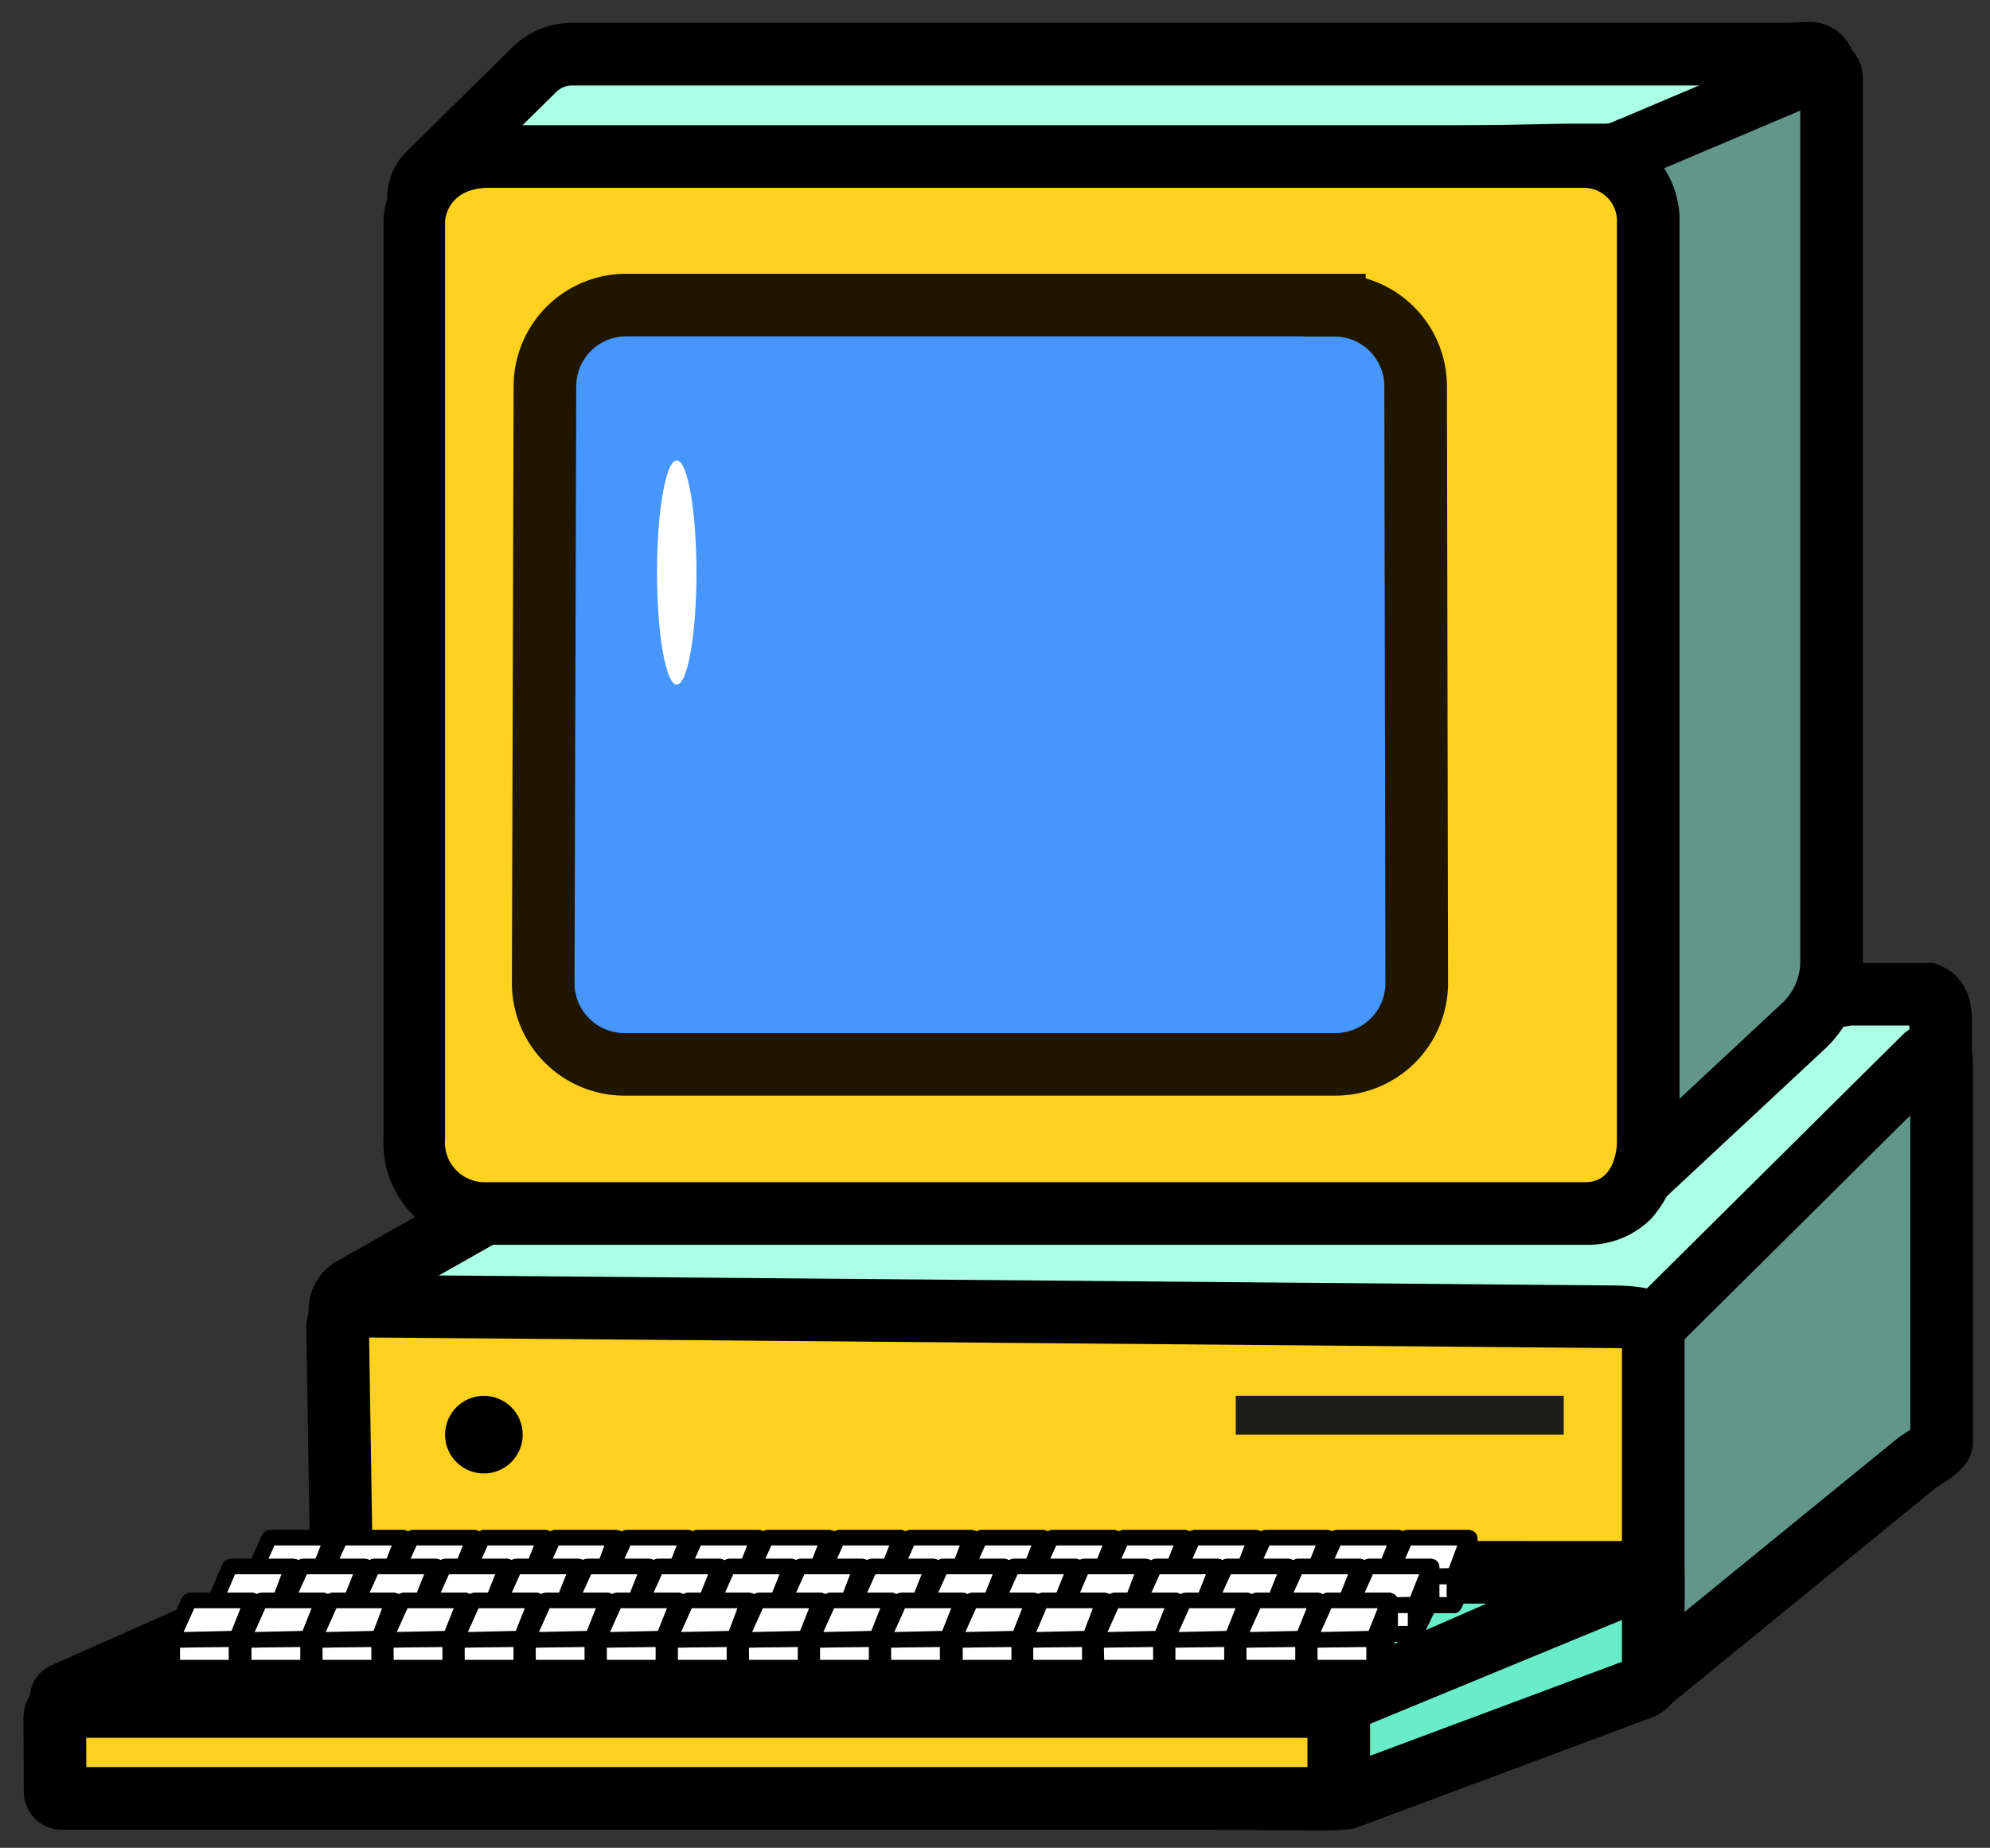 <svg id="Слой_1" data-name="Слой 1" xmlns="http://www.w3.org/2000/svg" viewBox="0 0 127.12 118.06">
  <rect x="0" y="0" width="127.12" height="118.06" fill="#333333" stroke="none"/>
  <title>computer_icon</title>
  <path d="M34.12,4.46a3.44,3.44,0,0,1,2.39-1h77.54l1.54-.06a.91.91,0,0,1,.93.89s0,0,0,0v9.24s0,.42-2.35.42L26.74,14V12.62a2.12,2.12,0,0,1,.63-1.51Z" fill="#abffe5" stroke="#000" stroke-miterlimit="10" stroke-width="4"/>
  <path d="M30.93,77.55a4.68,4.68,0,0,1,2.74-.83l84.46-13.2h5c.48.19.88.58.84,2v7.19S110.8,85.58,108.1,85.58s-86.39,1.13-86.39,1.13V83.64a1.6,1.6,0,0,1,.71-1.27Z" fill="#abffe5" stroke="#000" stroke-miterlimit="10" stroke-width="4"/>
  <path d="M115.19,65.57A5.65,5.65,0,0,0,117,61.45V5a.63.63,0,0,0-.93-.56l-12.2,5.17a3.22,3.22,0,0,1-1.26.29h-2.47L31.76,11.19a4.22,4.22,0,0,0-4.18,4.21V73.52a.64.64,0,0,0,.64.64l71.88,3.29A5.27,5.27,0,0,0,104,76Z" fill="#629688" stroke="#000" stroke-miterlimit="10" stroke-width="4"/>
  <path d="M31.08,77.53a5,5,0,0,1-2.51-.67,4.49,4.49,0,0,1-2.14-4.09V14.12A4.46,4.46,0,0,1,31.2,10h70a4.08,4.08,0,0,1,4.06,4.1V73A5.2,5.2,0,0,1,104,76.46a3.65,3.65,0,0,1-2.65,1.07Z" fill="#fcd120"/>
  <path d="M101.23,12a2.11,2.11,0,0,1,2.06,2.16h0V73s0,2.53-2,2.53H31.08a2.54,2.54,0,0,1-2.65-2.76V14.12S28.52,12,31.25,12h70m.07-4h-70a6.48,6.48,0,0,0-6.82,6V72.77a6.49,6.49,0,0,0,6.21,6.76H101.4a5.7,5.7,0,0,0,4.07-1.66A7.17,7.17,0,0,0,107.29,73V14.12A6.07,6.07,0,0,0,101.37,8Z"/>
  <path d="M122.47,93.45c1-.66,1.56-1,1.56-1.31V67.76c0-.2-.58-.33-1.07-.24l-17.54,17.4c-.06,0-.12-.37-.19-.37l-82,.68c-.7,0-1.27.21-1.27.47v19.79c0,.14.32.26.73.26l80.64,1.79c.67,0,1,.47,1.49.3Z" fill="#629688" stroke="#000" stroke-linecap="round" stroke-linejoin="round" stroke-width="4"/>
  <path d="M21.84,102.12l-.27-17.23A1.42,1.42,0,0,1,23,83.45h0c11.38.08,80.18.68,80.18.68s2.43,0,2.43.64v17.42s0,.75-2.31.75H25s-3.21,0-3.21-.81" fill="#fcd120" stroke="#000" stroke-linecap="round" stroke-linejoin="round" stroke-width="4"/>
  <path d="M4.41,108.55v5.89l79.7.51a13.91,13.91,0,0,0,1.79-.07H86l18.76-7a1.33,1.33,0,0,0,.85-1.24v-6.08a1.69,1.69,0,0,1-.73.25L86.25,108.5c-.06,0-.13-.11-.19-.11l-81.67.2" fill="#68edc6" stroke="#000" stroke-linecap="round" stroke-linejoin="round" stroke-width="4"/>
  <path d="M3.52,114.49a.42.42,0,0,0,.42.41H83.28c2.25,0,2.24-.24,2.24-.24v-5.43c0-.2-2.36-.2-2.36-.2H4.22a.72.72,0,0,0-.72.72h0Z" fill="#fcd120" stroke="#000" stroke-miterlimit="10" stroke-width="4"/>
  <path d="M86.07,108.52c-2.08,0-71.24.28-81.88.28a.3.3,0,0,1-.11-.57l18.22-8.08c2.41.28,75.8.31,81.86.31a.08.08,0,0,1,0,.16Z" fill="#68edc6" stroke="#000" stroke-linecap="round" stroke-linejoin="round" stroke-width="4"/>
  <path d="M20.29,102.49l1-2.12v-2.1h0l-.94,2.41h0l-4.11.06v1.83h4.11Z" fill="#fff" stroke="#000" stroke-linecap="round" stroke-linejoin="round"/>
  <path d="M16.15,102.54h4c.12,0,.12-.07.12-.07v-1.69c0-.06-.12-.06-.12-.06h-4Z" fill="#fff" stroke="#000" stroke-linecap="round" stroke-linejoin="round"/>
  <path d="M20.26,100.68c-.11,0-3.57.09-4.11.09a.36.36,0,0,1,0-.18l1-2.22a.19.19,0,0,1,.18-.13h3.86v.08Z" fill="#fff" stroke="#000" stroke-linecap="round" stroke-linejoin="round"/>
  <path d="M17.81,104.32l1-2.11V100.1l-.94,2.42h0l-4.11.06v1.82h4.1Z" fill="#fff" stroke="#000" stroke-linecap="round" stroke-linejoin="round"/>
  <path d="M13.67,104.38h4c.11,0,.11-.07.11-.07v-1.69c0-.06-.12-.06-.12-.06h-4Z" fill="#fff" stroke="#000" stroke-linecap="round" stroke-linejoin="round"/>
  <path d="M17.78,102.52c-.11,0-3.57.08-4.1.08v-.17l.95-2.22a.2.2,0,0,1,.18-.13h3.86v.08Z" fill="#fff" stroke="#000" stroke-linecap="round" stroke-linejoin="round"/>
  <path d="M15.16,106.49l1-2.11v-2.1h0l-.95,2.42H11v1.83h4.1Z" fill="#fff" stroke="#000" stroke-linecap="round" stroke-linejoin="round"/>
  <path d="M11,106.55h4c.11,0,.11-.07.11-.07v-1.69c0-.06-.12-.06-.12-.06H11Z" fill="#fff" stroke="#000" stroke-linecap="round" stroke-linejoin="round"/>
  <path d="M15.13,104.69c-.1,0-3.57.09-4.1.09a.36.36,0,0,1,0-.18l1-2.22a.19.19,0,0,1,.17-.13h3.87v.08Z" fill="#fff" stroke="#000" stroke-linecap="round" stroke-linejoin="round"/>
  <path d="M24.83,102.49l1-2.12v-2.1h0l-.94,2.41h0l-4.11.06v1.83h4.11Z" fill="#fff" stroke="#000" stroke-linecap="round" stroke-linejoin="round"/>
  <path d="M20.69,102.54h4c.12,0,.12-.07.12-.07v-1.69c0-.06-.12-.06-.12-.06h-4Z" fill="#fff" stroke="#000" stroke-linecap="round" stroke-linejoin="round"/>
  <path d="M24.8,100.68c-.11,0-3.57.09-4.11.09a.36.36,0,0,1,0-.18l1-2.22a.19.19,0,0,1,.18-.13h3.86v.08Z" fill="#fff" stroke="#000" stroke-linecap="round" stroke-linejoin="round"/>
  <path d="M22.35,104.32l1-2.11V100.1l-.94,2.42h0l-4.11.06v1.82h4.1Z" fill="#fff" stroke="#000" stroke-linecap="round" stroke-linejoin="round"/>
  <path d="M18.21,104.38h4c.11,0,.11-.07.11-.07v-1.69c0-.06-.12-.06-.12-.06h-4Z" fill="#fff" stroke="#000" stroke-linecap="round" stroke-linejoin="round"/>
  <path d="M22.32,102.52c-.11,0-3.57.08-4.1.08v-.17l1-2.22a.2.2,0,0,1,.18-.13h3.86v.08Z" fill="#fff" stroke="#000" stroke-linecap="round" stroke-linejoin="round"/>
  <path d="M19.7,106.49l1-2.11v-2.1h0l-1,2.42h0l-4.11.06v1.83h4.1Z" fill="#fff" stroke="#000" stroke-linecap="round" stroke-linejoin="round"/>
  <path d="M15.57,106.55h4c.11,0,.11-.07.11-.07v-1.69c0-.06-.12-.06-.12-.06h-4Z" fill="#fff" stroke="#000" stroke-linecap="round" stroke-linejoin="round"/>
  <path d="M19.67,104.69c-.1,0-3.57.09-4.1.09a.36.36,0,0,1,0-.18l1-2.22a.19.19,0,0,1,.17-.13h3.87v.08Z" fill="#fff" stroke="#000" stroke-linecap="round" stroke-linejoin="round"/>
  <path d="M29.37,102.49l1-2.12v-2.1h0l-.94,2.41h0l-4.11.06v1.83h4.11Z" fill="#fff" stroke="#000" stroke-linecap="round" stroke-linejoin="round"/>
  <path d="M25.23,102.54h4c.12,0,.12-.07.12-.07v-1.69c0-.06-.12-.06-.12-.06h-4Z" fill="#fff" stroke="#000" stroke-linecap="round" stroke-linejoin="round"/>
  <path d="M29.34,100.68c-.11,0-3.57.09-4.11.09a.36.36,0,0,1,0-.18l1-2.22a.19.19,0,0,1,.18-.13h3.86v.08Z" fill="#fff" stroke="#000" stroke-linecap="round" stroke-linejoin="round"/>
  <path d="M26.89,104.32l1-2.11V100.1l-.94,2.42h0l-4.11.06v1.82h4.1Z" fill="#fff" stroke="#000" stroke-linecap="round" stroke-linejoin="round"/>
  <path d="M22.75,104.38h4c.12,0,.12-.07.12-.07v-1.69c0-.06-.12-.06-.12-.06h-4Z" fill="#fff" stroke="#000" stroke-linecap="round" stroke-linejoin="round"/>
  <path d="M26.86,102.52c-.11,0-3.57.08-4.1.08v-.17l1-2.22a.2.2,0,0,1,.18-.13h3.86v.08Z" fill="#fff" stroke="#000" stroke-linecap="round" stroke-linejoin="round"/>
  <path d="M24.24,106.49l1-2.11v-2.1h0l-1,2.42h0l-4.11.06v1.83h4.1Z" fill="#fff" stroke="#000" stroke-linecap="round" stroke-linejoin="round"/>
  <path d="M20.11,106.55h4c.11,0,.11-.07.11-.07v-1.69c0-.06-.12-.06-.12-.06h-4Z" fill="#fff" stroke="#000" stroke-linecap="round" stroke-linejoin="round"/>
  <path d="M24.21,104.69c-.1,0-3.57.09-4.1.09a.36.36,0,0,1,0-.18l1-2.22a.19.19,0,0,1,.17-.13H25.1v.08Z" fill="#fff" stroke="#000" stroke-linecap="round" stroke-linejoin="round"/>
  <path d="M33.91,102.49l1-2.12v-2.1h0l-.94,2.41h0l-4.11.06v1.83h4.1Z" fill="#fff" stroke="#000" stroke-linecap="round" stroke-linejoin="round"/>
  <path d="M29.77,102.54h4c.12,0,.12-.07.12-.07v-1.69c0-.06-.12-.06-.12-.06h-4Z" fill="#fff" stroke="#000" stroke-linecap="round" stroke-linejoin="round"/>
  <path d="M33.88,100.68c-.11,0-3.57.09-4.11.09a.36.36,0,0,1,0-.18l1-2.22a.19.19,0,0,1,.18-.13h3.86v.08Z" fill="#fff" stroke="#000" stroke-linecap="round" stroke-linejoin="round"/>
  <path d="M31.43,104.32l1-2.11V100.1h0l-.94,2.42h0l-4.11.06v1.82h4.1Z" fill="#fff" stroke="#000" stroke-linecap="round" stroke-linejoin="round"/>
  <path d="M27.29,104.38h4c.12,0,.12-.07.12-.07v-1.69c0-.06-.12-.06-.12-.06h-4Z" fill="#fff" stroke="#000" stroke-linecap="round" stroke-linejoin="round"/>
  <path d="M31.4,102.52c-.11,0-3.57.08-4.1.08v-.17l1-2.22a.2.2,0,0,1,.18-.13h3.86v.08Z" fill="#fff" stroke="#000" stroke-linecap="round" stroke-linejoin="round"/>
  <path d="M28.78,106.49l1-2.11v-2.1h0l-1,2.42h0l-4.11.06v1.83h4.1Z" fill="#fff" stroke="#000" stroke-linecap="round" stroke-linejoin="round"/>
  <path d="M24.65,106.55h4c.11,0,.11-.07.11-.07v-1.69c0-.06-.12-.06-.12-.06h-4Z" fill="#fff" stroke="#000" stroke-linecap="round" stroke-linejoin="round"/>
  <path d="M28.75,104.69c-.1,0-3.57.09-4.1.09a.36.36,0,0,1,0-.18l1-2.22a.19.19,0,0,1,.17-.13h3.87v.08Z" fill="#fff" stroke="#000" stroke-linecap="round" stroke-linejoin="round"/>
  <path d="M38.45,102.49l1-2.12v-2.1h0l-.94,2.41h0l-4.11.06v1.83h4.1Z" fill="#fff" stroke="#000" stroke-linecap="round" stroke-linejoin="round"/>
  <path d="M34.31,102.54h4c.12,0,.12-.07.12-.07v-1.69c0-.06-.12-.06-.12-.06h-4Z" fill="#fff" stroke="#000" stroke-linecap="round" stroke-linejoin="round"/>
  <path d="M38.42,100.68c-.11,0-3.57.09-4.11.09a.36.36,0,0,1,0-.18l1-2.22a.19.19,0,0,1,.18-.13H39.3v.08Z" fill="#fff" stroke="#000" stroke-linecap="round" stroke-linejoin="round"/>
  <path d="M36,104.32l1-2.11V100.1h0l-1,2.4h0l-4.11.06v1.82H36Z" fill="#fff" stroke="#000" stroke-linecap="round" stroke-linejoin="round"/>
  <path d="M31.83,104.38h4c.12,0,.12-.07.12-.07v-1.69c0-.06-.12-.06-.12-.06h-4Z" fill="#fff" stroke="#000" stroke-linecap="round" stroke-linejoin="round"/>
  <path d="M35.94,102.52c-.11,0-3.57.08-4.1.08v-.17l1-2.22a.2.2,0,0,1,.18-.13h3.86v.08Z" fill="#fff" stroke="#000" stroke-linecap="round" stroke-linejoin="round"/>
  <path d="M33.32,106.49l1-2.11v-2.1h0l-1,2.42h0l-4.11.06v1.83h4.1Z" fill="#fff" stroke="#000" stroke-linecap="round" stroke-linejoin="round"/>
  <path d="M29.19,106.55h4c.11,0,.11-.07.11-.07v-1.69c0-.06-.12-.06-.12-.06h-4Z" fill="#fff" stroke="#000" stroke-linecap="round" stroke-linejoin="round"/>
  <path d="M33.29,104.69c-.1,0-3.57.09-4.1.09a.36.36,0,0,1,0-.18l1-2.22a.19.19,0,0,1,.17-.13h3.87v.08Z" fill="#fff" stroke="#000" stroke-linecap="round" stroke-linejoin="round"/>
  <path d="M43,102.49l1-2.12v-2.1h0l-.9,2.39h0l-4.11.06v1.83H43Z" fill="#fff" stroke="#000" stroke-linecap="round" stroke-linejoin="round"/>
  <path d="M38.85,102.54h4c.12,0,.12-.07.12-.07v-1.69c0-.06-.12-.06-.12-.06h-4Z" fill="#fff" stroke="#000" stroke-linecap="round" stroke-linejoin="round"/>
  <path d="M43,100.68c-.11,0-3.57.09-4.11.09a.36.36,0,0,1,0-.18l1-2.22a.19.19,0,0,1,.18-.13h3.86v.08Z" fill="#fff" stroke="#000" stroke-linecap="round" stroke-linejoin="round"/>
  <path d="M40.51,104.32l1-2.11V100.1h0l-.94,2.42h0l-4.11.06v1.82h4.1Z" fill="#fff" stroke="#000" stroke-linecap="round" stroke-linejoin="round"/>
  <path d="M36.37,104.38h4c.12,0,.12-.07.12-.07v-1.69c0-.06-.12-.06-.12-.06h-4Z" fill="#fff" stroke="#000" stroke-linecap="round" stroke-linejoin="round"/>
  <path d="M40.48,102.52c-.11,0-3.57.08-4.1.08v-.17l1-2.22a.2.2,0,0,1,.18-.13h3.86v.08Z" fill="#fff" stroke="#000" stroke-linecap="round" stroke-linejoin="round"/>
  <path d="M37.86,106.49l1-2.11v-2.1h0l-1,2.42h0l-4.11.06v1.83h4.1Z" fill="#fff" stroke="#000" stroke-linecap="round" stroke-linejoin="round"/>
  <path d="M33.73,106.55h4c.11,0,.11-.07.11-.07v-1.69c0-.06-.12-.06-.12-.06h-4Z" fill="#fff" stroke="#000" stroke-linecap="round" stroke-linejoin="round"/>
  <path d="M37.83,104.69c-.1,0-3.57.09-4.1.09a.36.36,0,0,1,0-.18l1-2.22a.19.19,0,0,1,.17-.13h3.87v.08Z" fill="#fff" stroke="#000" stroke-linecap="round" stroke-linejoin="round"/>
  <path d="M47.53,102.49l1-2.12v-2.1h0l-.94,2.41h0l-4.11.06v1.83h4.1Z" fill="#fff" stroke="#000" stroke-linecap="round" stroke-linejoin="round"/>
  <path d="M43.39,102.54h4c.12,0,.12-.07.12-.07v-1.69c0-.06-.12-.06-.12-.06h-4Z" fill="#fff" stroke="#000" stroke-linecap="round" stroke-linejoin="round"/>
  <path d="M47.5,100.68c-.11,0-3.57.09-4.11.09a.36.36,0,0,1,0-.18l1-2.22a.19.19,0,0,1,.18-.13h3.86v.08Z" fill="#fff" stroke="#000" stroke-linecap="round" stroke-linejoin="round"/>
  <path d="M45,104.32l1-2.11V100.1l-1,2.4h0l-4.11.06v1.82H45Z" fill="#fff" stroke="#000" stroke-linecap="round" stroke-linejoin="round"/>
  <path d="M40.91,104.38h4c.12,0,.12-.07.12-.07v-1.69c0-.06-.12-.06-.12-.06h-4Z" fill="#fff" stroke="#000" stroke-linecap="round" stroke-linejoin="round"/>
  <path d="M45,102.52c-.11,0-3.57.08-4.1.08v-.17l1-2.22a.2.2,0,0,1,.18-.13h3.86v.08Z" fill="#fff" stroke="#000" stroke-linecap="round" stroke-linejoin="round"/>
  <path d="M42.4,106.49l1-2.11v-2.1h0l-1,2.42h0l-4.11.06v1.83h4.1Z" fill="#fff" stroke="#000" stroke-linecap="round" stroke-linejoin="round"/>
  <path d="M38.27,106.55h4c.11,0,.11-.07.11-.07v-1.69c0-.06-.12-.06-.12-.06h-4Z" fill="#fff" stroke="#000" stroke-linecap="round" stroke-linejoin="round"/>
  <path d="M42.37,104.69c-.1,0-3.57.09-4.1.09a.36.36,0,0,1,0-.18l1-2.22a.19.19,0,0,1,.17-.13h3.87v.08Z" fill="#fff" stroke="#000" stroke-linecap="round" stroke-linejoin="round"/>
  <path d="M52.07,102.49l1-2.12v-2.1h0l-.94,2.41h0l-4.11.06v1.83h4.1Z" fill="#fff" stroke="#000" stroke-linecap="round" stroke-linejoin="round"/>
  <path d="M47.93,102.54h4c.12,0,.12-.07.12-.07v-1.69c0-.06-.12-.06-.12-.06h-4Z" fill="#fff" stroke="#000" stroke-linecap="round" stroke-linejoin="round"/>
  <path d="M52,100.68c-.11,0-3.57.09-4.11.09a.36.36,0,0,1,0-.18l1-2.22a.19.19,0,0,1,.18-.13h3.86v.08Z" fill="#fff" stroke="#000" stroke-linecap="round" stroke-linejoin="round"/>
  <path d="M49.59,104.32l1-2.11V100.1l-.94,2.42h0l-4.11.06v1.82h4.1Z" fill="#fff" stroke="#000" stroke-linecap="round" stroke-linejoin="round"/>
  <path d="M45.45,104.38h4c.12,0,.12-.07.12-.07v-1.69c0-.06-.12-.06-.12-.06h-4Z" fill="#fff" stroke="#000" stroke-linecap="round" stroke-linejoin="round"/>
  <path d="M49.56,102.52c-.11,0-3.57.08-4.1.08v-.17l1-2.22a.2.2,0,0,1,.18-.13h3.86v.08Z" fill="#fff" stroke="#000" stroke-linecap="round" stroke-linejoin="round"/>
  <path d="M46.94,106.49l1-2.11v-2.1h0l-1,2.42h0l-4.11.06v1.83h4.1Z" fill="#fff" stroke="#000" stroke-linecap="round" stroke-linejoin="round"/>
  <path d="M42.81,106.55h4c.11,0,.11-.07.11-.07v-1.69c0-.06-.12-.06-.12-.06h-4Z" fill="#fff" stroke="#000" stroke-linecap="round" stroke-linejoin="round"/>
  <path d="M46.91,104.69c-.1,0-3.57.09-4.1.09a.36.36,0,0,1,0-.18l1-2.22a.19.19,0,0,1,.17-.13H47.8v.08Z" fill="#fff" stroke="#000" stroke-linecap="round" stroke-linejoin="round"/>
  <path d="M56.61,102.49l1-2.12v-2.1h0l-.94,2.41h0l-4.11.06v1.83h4.1Z" fill="#fff" stroke="#000" stroke-linecap="round" stroke-linejoin="round"/>
  <path d="M52.47,102.54h4c.12,0,.12-.07.12-.07v-1.69c0-.06-.12-.06-.12-.06h-4Z" fill="#fff" stroke="#000" stroke-linecap="round" stroke-linejoin="round"/>
  <path d="M56.58,100.68c-.11,0-3.57.09-4.11.09a.36.36,0,0,1,0-.18l1-2.22a.19.19,0,0,1,.18-.13h3.86v.08Z" fill="#fff" stroke="#000" stroke-linecap="round" stroke-linejoin="round"/>
  <path d="M54.13,104.32l1-2.11V100.1l-.94,2.42h0l-4.11.06v1.82h4.1Z" fill="#fff" stroke="#000" stroke-linecap="round" stroke-linejoin="round"/>
  <path d="M50,104.38h4c.12,0,.12-.07.12-.07v-1.69c0-.06-.12-.06-.12-.06H50Z" fill="#fff" stroke="#000" stroke-linecap="round" stroke-linejoin="round"/>
  <path d="M54.1,102.52c-.11,0-3.57.08-4.1.08v-.17l1-2.22a.2.2,0,0,1,.18-.13H55v.08Z" fill="#fff" stroke="#000" stroke-linecap="round" stroke-linejoin="round"/>
  <path d="M51.48,106.49l1-2.11v-2.1h0l-1,2.42h0l-4.11.06v1.83h4.1Z" fill="#fff" stroke="#000" stroke-linecap="round" stroke-linejoin="round"/>
  <path d="M47.35,106.55h4c.11,0,.11-.07.11-.07v-1.69c0-.06-.12-.06-.12-.06h-4Z" fill="#fff" stroke="#000" stroke-linecap="round" stroke-linejoin="round"/>
  <path d="M51.45,104.69c-.1,0-3.57.09-4.1.09a.36.36,0,0,1,0-.18l1-2.22a.19.19,0,0,1,.17-.13h3.87v.08Z" fill="#fff" stroke="#000" stroke-linecap="round" stroke-linejoin="round"/>
  <path d="M61.15,102.49l1-2.12v-2.1h0l-.94,2.41h0l-4.11.06v1.83h4.1Z" fill="#fff" stroke="#000" stroke-linecap="round" stroke-linejoin="round"/>
  <path d="M57,102.54h4c.12,0,.12-.07.12-.07v-1.69c0-.06-.12-.06-.12-.06H57Z" fill="#fff" stroke="#000" stroke-linecap="round" stroke-linejoin="round"/>
  <path d="M61.12,100.68c-.11,0-3.57.09-4.11.09a.36.36,0,0,1,0-.18l1-2.22a.19.19,0,0,1,.18-.13H62v.08Z" fill="#fff" stroke="#000" stroke-linecap="round" stroke-linejoin="round"/>
  <path d="M58.67,104.32l1-2.11V100.1h0l-.94,2.42h0l-4.11.06v1.82h4.1Z" fill="#fff" stroke="#000" stroke-linecap="round" stroke-linejoin="round"/>
  <path d="M54.53,104.38h4c.12,0,.12-.07.12-.07v-1.69c0-.06-.12-.06-.12-.06h-4Z" fill="#fff" stroke="#000" stroke-linecap="round" stroke-linejoin="round"/>
  <path d="M58.64,102.52c-.11,0-3.57.08-4.1.08v-.17l1-2.22a.2.2,0,0,1,.18-.13h3.86v.08Z" fill="#fff" stroke="#000" stroke-linecap="round" stroke-linejoin="round"/>
  <path d="M56,106.49l1-2.11v-2.1h0l-1,2.42h0l-4.11.06v1.83h4.1Z" fill="#fff" stroke="#000" stroke-linecap="round" stroke-linejoin="round"/>
  <path d="M51.89,106.55h4c.11,0,.11-.07.11-.07v-1.69c0-.06-.12-.06-.12-.06h-4Z" fill="#fff" stroke="#000" stroke-linecap="round" stroke-linejoin="round"/>
  <path d="M56,104.69c-.1,0-3.57.09-4.1.09a.36.36,0,0,1,0-.18l1-2.22a.19.19,0,0,1,.17-.13h3.87v.08Z" fill="#fff" stroke="#000" stroke-linecap="round" stroke-linejoin="round"/>
  <path d="M65.69,102.49l1-2.12v-2.1h0l-.94,2.41h0l-4.11.06v1.83h4.1Z" fill="#fff" stroke="#000" stroke-linecap="round" stroke-linejoin="round"/>
  <path d="M61.55,102.54h4c.12,0,.12-.07.12-.07v-1.69c0-.06-.12-.06-.12-.06h-4Z" fill="#fff" stroke="#000" stroke-linecap="round" stroke-linejoin="round"/>
  <path d="M65.66,100.68c-.11,0-3.57.09-4.11.09a.36.36,0,0,1,0-.18l1-2.22a.19.19,0,0,1,.17-.13h3.87v.08Z" fill="#fff" stroke="#000" stroke-linecap="round" stroke-linejoin="round"/>
  <path d="M63.21,104.32l.95-2.11V100.1l-.94,2.42h0l-4.11.06v1.82h4.1Z" fill="#fff" stroke="#000" stroke-linecap="round" stroke-linejoin="round"/>
  <path d="M59.07,104.38h4c.12,0,.12-.07.12-.07v-1.69c0-.06-.12-.06-.12-.06h-4Z" fill="#fff" stroke="#000" stroke-linecap="round" stroke-linejoin="round"/>
  <path d="M63.18,102.52c-.11,0-3.57.08-4.1.08v-.17l1-2.22a.2.2,0,0,1,.18-.13h3.86v.08Z" fill="#fff" stroke="#000" stroke-linecap="round" stroke-linejoin="round"/>
  <path d="M60.56,106.49l1-2.11v-2.1h0l-1,2.42h0l-4.11.06v1.83h4.1Z" fill="#fff" stroke="#000" stroke-linecap="round" stroke-linejoin="round"/>
  <path d="M56.43,106.55h4c.11,0,.11-.07.11-.07v-1.69c0-.06-.12-.06-.12-.06h-4Z" fill="#fff" stroke="#000" stroke-linecap="round" stroke-linejoin="round"/>
  <path d="M60.53,104.69c-.1,0-3.57.09-4.1.09a.36.36,0,0,1,0-.18l1-2.22a.19.19,0,0,1,.17-.13h3.87v.08Z" fill="#fff" stroke="#000" stroke-linecap="round" stroke-linejoin="round"/>
  <path d="M70.23,102.49l1-2.12v-2.1h0l-.94,2.41h0l-4.11.06v1.83h4.1Z" fill="#fff" stroke="#000" stroke-linecap="round" stroke-linejoin="round"/>
  <path d="M66.09,102.54h4c.12,0,.12-.07.12-.07v-1.69c0-.06-.12-.06-.12-.06h-4Z" fill="#fff" stroke="#000" stroke-linecap="round" stroke-linejoin="round"/>
  <path d="M70.2,100.68c-.11,0-3.57.09-4.11.09a.36.36,0,0,1,0-.18l1-2.22a.19.19,0,0,1,.17-.13h3.87v.08Z" fill="#fff" stroke="#000" stroke-linecap="round" stroke-linejoin="round"/>
  <path d="M67.75,104.32l1-2.11V100.1h0l-.94,2.42h0l-4.11.06v1.82h4.1Z" fill="#fff" stroke="#000" stroke-linecap="round" stroke-linejoin="round"/>
  <path d="M63.61,104.38h4c.12,0,.12-.07.12-.07v-1.69c0-.06-.12-.06-.12-.06h-4Z" fill="#fff" stroke="#000" stroke-linecap="round" stroke-linejoin="round"/>
  <path d="M67.72,102.52c-.11,0-3.57.08-4.1.08v-.17l1-2.22a.2.2,0,0,1,.18-.13h3.86v.08Z" fill="#fff" stroke="#000" stroke-linecap="round" stroke-linejoin="round"/>
  <path d="M65.1,106.49l1-2.11v-2.1h0l-1,2.42H61v1.83h4.1Z" fill="#fff" stroke="#000" stroke-linecap="round" stroke-linejoin="round"/>
  <path d="M61,106.55h4c.11,0,.11-.07.11-.07v-1.69c0-.06-.12-.06-.12-.06H61Z" fill="#fff" stroke="#000" stroke-linecap="round" stroke-linejoin="round"/>
  <path d="M65.07,104.69c-.1,0-3.57.09-4.1.09a.36.36,0,0,1,0-.18l1-2.22a.19.19,0,0,1,.17-.13H66v.08Z" fill="#fff" stroke="#000" stroke-linecap="round" stroke-linejoin="round"/>
  <path d="M74.77,102.49l1-2.12v-2.1h0l-.94,2.41h0l-4.11.06v1.83h4.1Z" fill="#fff" stroke="#000" stroke-linecap="round" stroke-linejoin="round"/>
  <path d="M70.63,102.54h4c.12,0,.12-.07.12-.07v-1.69c0-.06-.12-.06-.12-.06h-4Z" fill="#fff" stroke="#000" stroke-linecap="round" stroke-linejoin="round"/>
  <path d="M74.74,100.68c-.11,0-3.57.09-4.11.09a.36.36,0,0,1,0-.18l1-2.22a.19.19,0,0,1,.17-.13h3.87v.08Z" fill="#fff" stroke="#000" stroke-linecap="round" stroke-linejoin="round"/>
  <path d="M72.29,104.32l.95-2.11V100.1l-.94,2.42h0l-4.11.06v1.82h4.1Z" fill="#fff" stroke="#000" stroke-linecap="round" stroke-linejoin="round"/>
  <path d="M68.15,104.38h4c.12,0,.12-.07.12-.07v-1.69c0-.06-.12-.06-.12-.06h-4Z" fill="#fff" stroke="#000" stroke-linecap="round" stroke-linejoin="round"/>
  <path d="M72.26,102.52c-.11,0-3.57.08-4.1.08v-.17l.95-2.22a.2.2,0,0,1,.18-.13h3.86v.08Z" fill="#fff" stroke="#000" stroke-linecap="round" stroke-linejoin="round"/>
  <path d="M69.64,106.49l1-2.11v-2.1h-.05l-.95,2.42h0l-4.11.06v1.83h4.1Z" fill="#fff" stroke="#000" stroke-linecap="round" stroke-linejoin="round"/>
  <path d="M65.51,106.55h4c.11,0,.11-.07.11-.07v-1.69c0-.06-.12-.06-.12-.06h-4Z" fill="#fff" stroke="#000" stroke-linecap="round" stroke-linejoin="round"/>
  <path d="M69.61,104.69c-.1,0-3.57.09-4.1.09a.36.36,0,0,1,0-.18l.95-2.22a.19.19,0,0,1,.17-.13H70.5v.08Z" fill="#fff" stroke="#000" stroke-linecap="round" stroke-linejoin="round"/>
  <path d="M79.31,102.49l1-2.12v-2.1h0l-.94,2.41h0l-4.11.06v1.83h4.1Z" fill="#fff" stroke="#000" stroke-linecap="round" stroke-linejoin="round"/>
  <path d="M75.17,102.54h4c.12,0,.12-.07.12-.07v-1.69c0-.06-.12-.06-.12-.06h-4Z" fill="#fff" stroke="#000" stroke-linecap="round" stroke-linejoin="round"/>
  <path d="M79.28,100.68c-.11,0-3.57.09-4.11.09a.36.36,0,0,1,0-.18l1-2.22a.19.19,0,0,1,.17-.13h3.87v.08Z" fill="#fff" stroke="#000" stroke-linecap="round" stroke-linejoin="round"/>
  <path d="M76.83,104.32l1-2.11V100.1h0l-.94,2.42h0l-4.11.06v1.82h4.1Z" fill="#fff" stroke="#000" stroke-linecap="round" stroke-linejoin="round"/>
  <path d="M72.69,104.38h4c.12,0,.12-.07.12-.07v-1.69c0-.06-.12-.06-.12-.06h-4Z" fill="#fff" stroke="#000" stroke-linecap="round" stroke-linejoin="round"/>
  <path d="M76.8,102.52c-.11,0-3.57.08-4.1.08v-.17l1-2.22a.2.2,0,0,1,.18-.13h3.86v.08Z" fill="#fff" stroke="#000" stroke-linecap="round" stroke-linejoin="round"/>
  <path d="M74.18,106.49l.95-2.11v-2.1h0l-1,2.42H70v1.83h4.1Z" fill="#fff" stroke="#000" stroke-linecap="round" stroke-linejoin="round"/>
  <path d="M70.05,106.55h4c.11,0,.11-.07.11-.07v-1.69c0-.06-.12-.06-.12-.06H70Z" fill="#fff" stroke="#000" stroke-linecap="round" stroke-linejoin="round"/>
  <path d="M74.15,104.69c-.1,0-3.57.09-4.1.09a.36.36,0,0,1,0-.18l1-2.22a.19.19,0,0,1,.17-.13h3.87v.08Z" fill="#fff" stroke="#000" stroke-linecap="round" stroke-linejoin="round"/>
  <path d="M83.85,102.49l1-2.12v-2.1h0l-.94,2.41h0l-4.11.06v1.83h4.1Z" fill="#fff" stroke="#000" stroke-linecap="round" stroke-linejoin="round"/>
  <path d="M79.71,102.54h4c.12,0,.12-.07.12-.07v-1.69c0-.06-.12-.06-.12-.06h-4Z" fill="#fff" stroke="#000" stroke-linecap="round" stroke-linejoin="round"/>
  <path d="M83.82,100.68c-.11,0-3.57.09-4.11.09a.36.36,0,0,1,0-.18l1-2.22a.19.19,0,0,1,.17-.13h3.87v.08Z" fill="#fff" stroke="#000" stroke-linecap="round" stroke-linejoin="round"/>
  <path d="M81.37,104.32l.95-2.11V100.1h0l-.94,2.42h0l-4.11.06v1.82h4.1Z" fill="#fff" stroke="#000" stroke-linecap="round" stroke-linejoin="round"/>
  <path d="M77.23,104.38h4c.12,0,.12-.07.12-.07v-1.69c0-.06-.12-.06-.12-.06h-4Z" fill="#fff" stroke="#000" stroke-linecap="round" stroke-linejoin="round"/>
  <path d="M81.34,102.52c-.11,0-3.57.08-4.1.08v-.17l1-2.22a.2.2,0,0,1,.18-.13h3.86v.08Z" fill="#fff" stroke="#000" stroke-linecap="round" stroke-linejoin="round"/>
  <path d="M78.72,106.49l1-2.11v-2.1h0l-1,2.42h0l-4.11.06v1.83h4.1Z" fill="#fff" stroke="#000" stroke-linecap="round" stroke-linejoin="round"/>
  <path d="M74.59,106.55h4c.11,0,.11-.07.11-.07v-1.69c0-.06-.12-.06-.12-.06h-4Z" fill="#fff" stroke="#000" stroke-linecap="round" stroke-linejoin="round"/>
  <path d="M78.69,104.69c-.1,0-3.57.09-4.1.09a.36.36,0,0,1,0-.18l1-2.22a.19.19,0,0,1,.17-.13h3.87v.08Z" fill="#fff" stroke="#000" stroke-linecap="round" stroke-linejoin="round"/>
  <path d="M88.39,102.49l1-2.12v-2.1h0l-.94,2.41h0l-4.11.06v1.83h4.1Z" fill="#fff" stroke="#000" stroke-linecap="round" stroke-linejoin="round"/>
  <path d="M84.25,102.54h4c.12,0,.12-.07.12-.07v-1.69c0-.06-.12-.06-.12-.06h-4Z" fill="#fff" stroke="#000" stroke-linecap="round" stroke-linejoin="round"/>
  <path d="M88.36,100.68c-.11,0-3.57.09-4.11.09a.36.36,0,0,1,0-.18l1-2.22a.19.19,0,0,1,.17-.13h3.87v.08Z" fill="#fff" stroke="#000" stroke-linecap="round" stroke-linejoin="round"/>
  <path d="M85.91,104.32l1-2.11V100.1h0L86,102.52h0l-4.11.06v1.82H86Z" fill="#fff" stroke="#000" stroke-linecap="round" stroke-linejoin="round"/>
  <path d="M81.77,104.38h4c.12,0,.12-.07.12-.07v-1.69c0-.06-.12-.06-.12-.06h-4Z" fill="#fff" stroke="#000" stroke-linecap="round" stroke-linejoin="round"/>
  <path d="M85.88,102.52c-.11,0-3.57.08-4.1.08v-.17l1-2.22a.2.2,0,0,1,.18-.13h3.86v.08Z" fill="#fff" stroke="#000" stroke-linecap="round" stroke-linejoin="round"/>
  <path d="M83.26,106.49l.95-2.11v-2.1h0l-1,2.42h0l-4.11.06v1.83h4.1Z" fill="#fff" stroke="#000" stroke-linecap="round" stroke-linejoin="round"/>
  <path d="M79.13,106.55h4c.11,0,.11-.07.11-.07v-1.69c0-.06-.12-.06-.12-.06h-4Z" fill="#fff" stroke="#000" stroke-linecap="round" stroke-linejoin="round"/>
  <path d="M83.23,104.69c-.1,0-3.57.09-4.1.09a.36.36,0,0,1,0-.18l1-2.22a.19.19,0,0,1,.17-.13h3.87v.08Z" fill="#fff" stroke="#000" stroke-linecap="round" stroke-linejoin="round"/>
  <path d="M92.93,102.49l.95-2.12v-2.1h-.05l-.94,2.41h0l-4.11.06v1.83h4.1Z" fill="#fff" stroke="#000" stroke-linecap="round" stroke-linejoin="round"/>
  <path d="M88.79,102.54h4c.12,0,.12-.07.12-.07v-1.69c0-.06-.12-.06-.12-.06h-4Z" fill="#fff" stroke="#000" stroke-linecap="round" stroke-linejoin="round"/>
  <path d="M92.9,100.68c-.11,0-3.57.09-4.11.09a.36.36,0,0,1,0-.18l.95-2.22a.19.19,0,0,1,.17-.13h3.87v.08Z" fill="#fff" stroke="#000" stroke-linecap="round" stroke-linejoin="round"/>
  <path d="M90.45,104.32l1-2.11V100.1h0l-.94,2.42h0l-4.11.06v1.82h4.11Z" fill="#fff" stroke="#000" stroke-linecap="round" stroke-linejoin="round"/>
  <path d="M86.31,104.38h4c.12,0,.12-.07.12-.07v-1.69c0-.06-.12-.06-.12-.06h-4Z" fill="#fff" stroke="#000" stroke-linecap="round" stroke-linejoin="round"/>
  <path d="M90.42,102.52c-.11,0-3.57.08-4.1.08v-.17l1-2.22a.2.2,0,0,1,.18-.13h3.86v.08Z" fill="#fff" stroke="#000" stroke-linecap="round" stroke-linejoin="round"/>
  <path d="M87.8,106.49l1-2.11v-2.1h0l-1,2.42h0l-4.11.06v1.83h4.1Z" fill="#fff" stroke="#000" stroke-linecap="round" stroke-linejoin="round"/>
  <path d="M83.67,106.55h4c.11,0,.11-.07.11-.07v-1.69c0-.06-.12-.06-.12-.06h-4Z" fill="#fff" stroke="#000" stroke-linecap="round" stroke-linejoin="round"/>
  <path d="M87.77,104.69c-.1,0-3.57.09-4.1.09a.36.36,0,0,1,0-.18l1-2.22a.19.19,0,0,1,.17-.13h3.87v.08Z" fill="#fff" stroke="#000" stroke-linecap="round" stroke-linejoin="round"/>
  <line x1="65.1" y1="106.49" x2="65.08" y2="106.52" fill="none" stroke="#000" stroke-linecap="round" stroke-linejoin="round"/>
  <path d="M85.24,19.49H40a5.19,5.19,0,0,0-5.19,5.18L34.7,62.79A5.19,5.19,0,0,0,39.87,68H85.31a5.19,5.19,0,0,0,5.19-5.19h0l-.07-38.12a5.19,5.19,0,0,0-5.19-5.19Z" fill="#4696fc" stroke="#201600" stroke-miterlimit="10" stroke-width="4"/>
  <ellipse cx="43.23" cy="36.58" rx="1.26" ry="7.16" fill="#fff"/>
  <circle cx="30.91" cy="91.66" r="2.48"/>
  <rect x="78.94" y="89.18" width="20.95" height="2.48" fill="#1d1d1b"/>
</svg>
